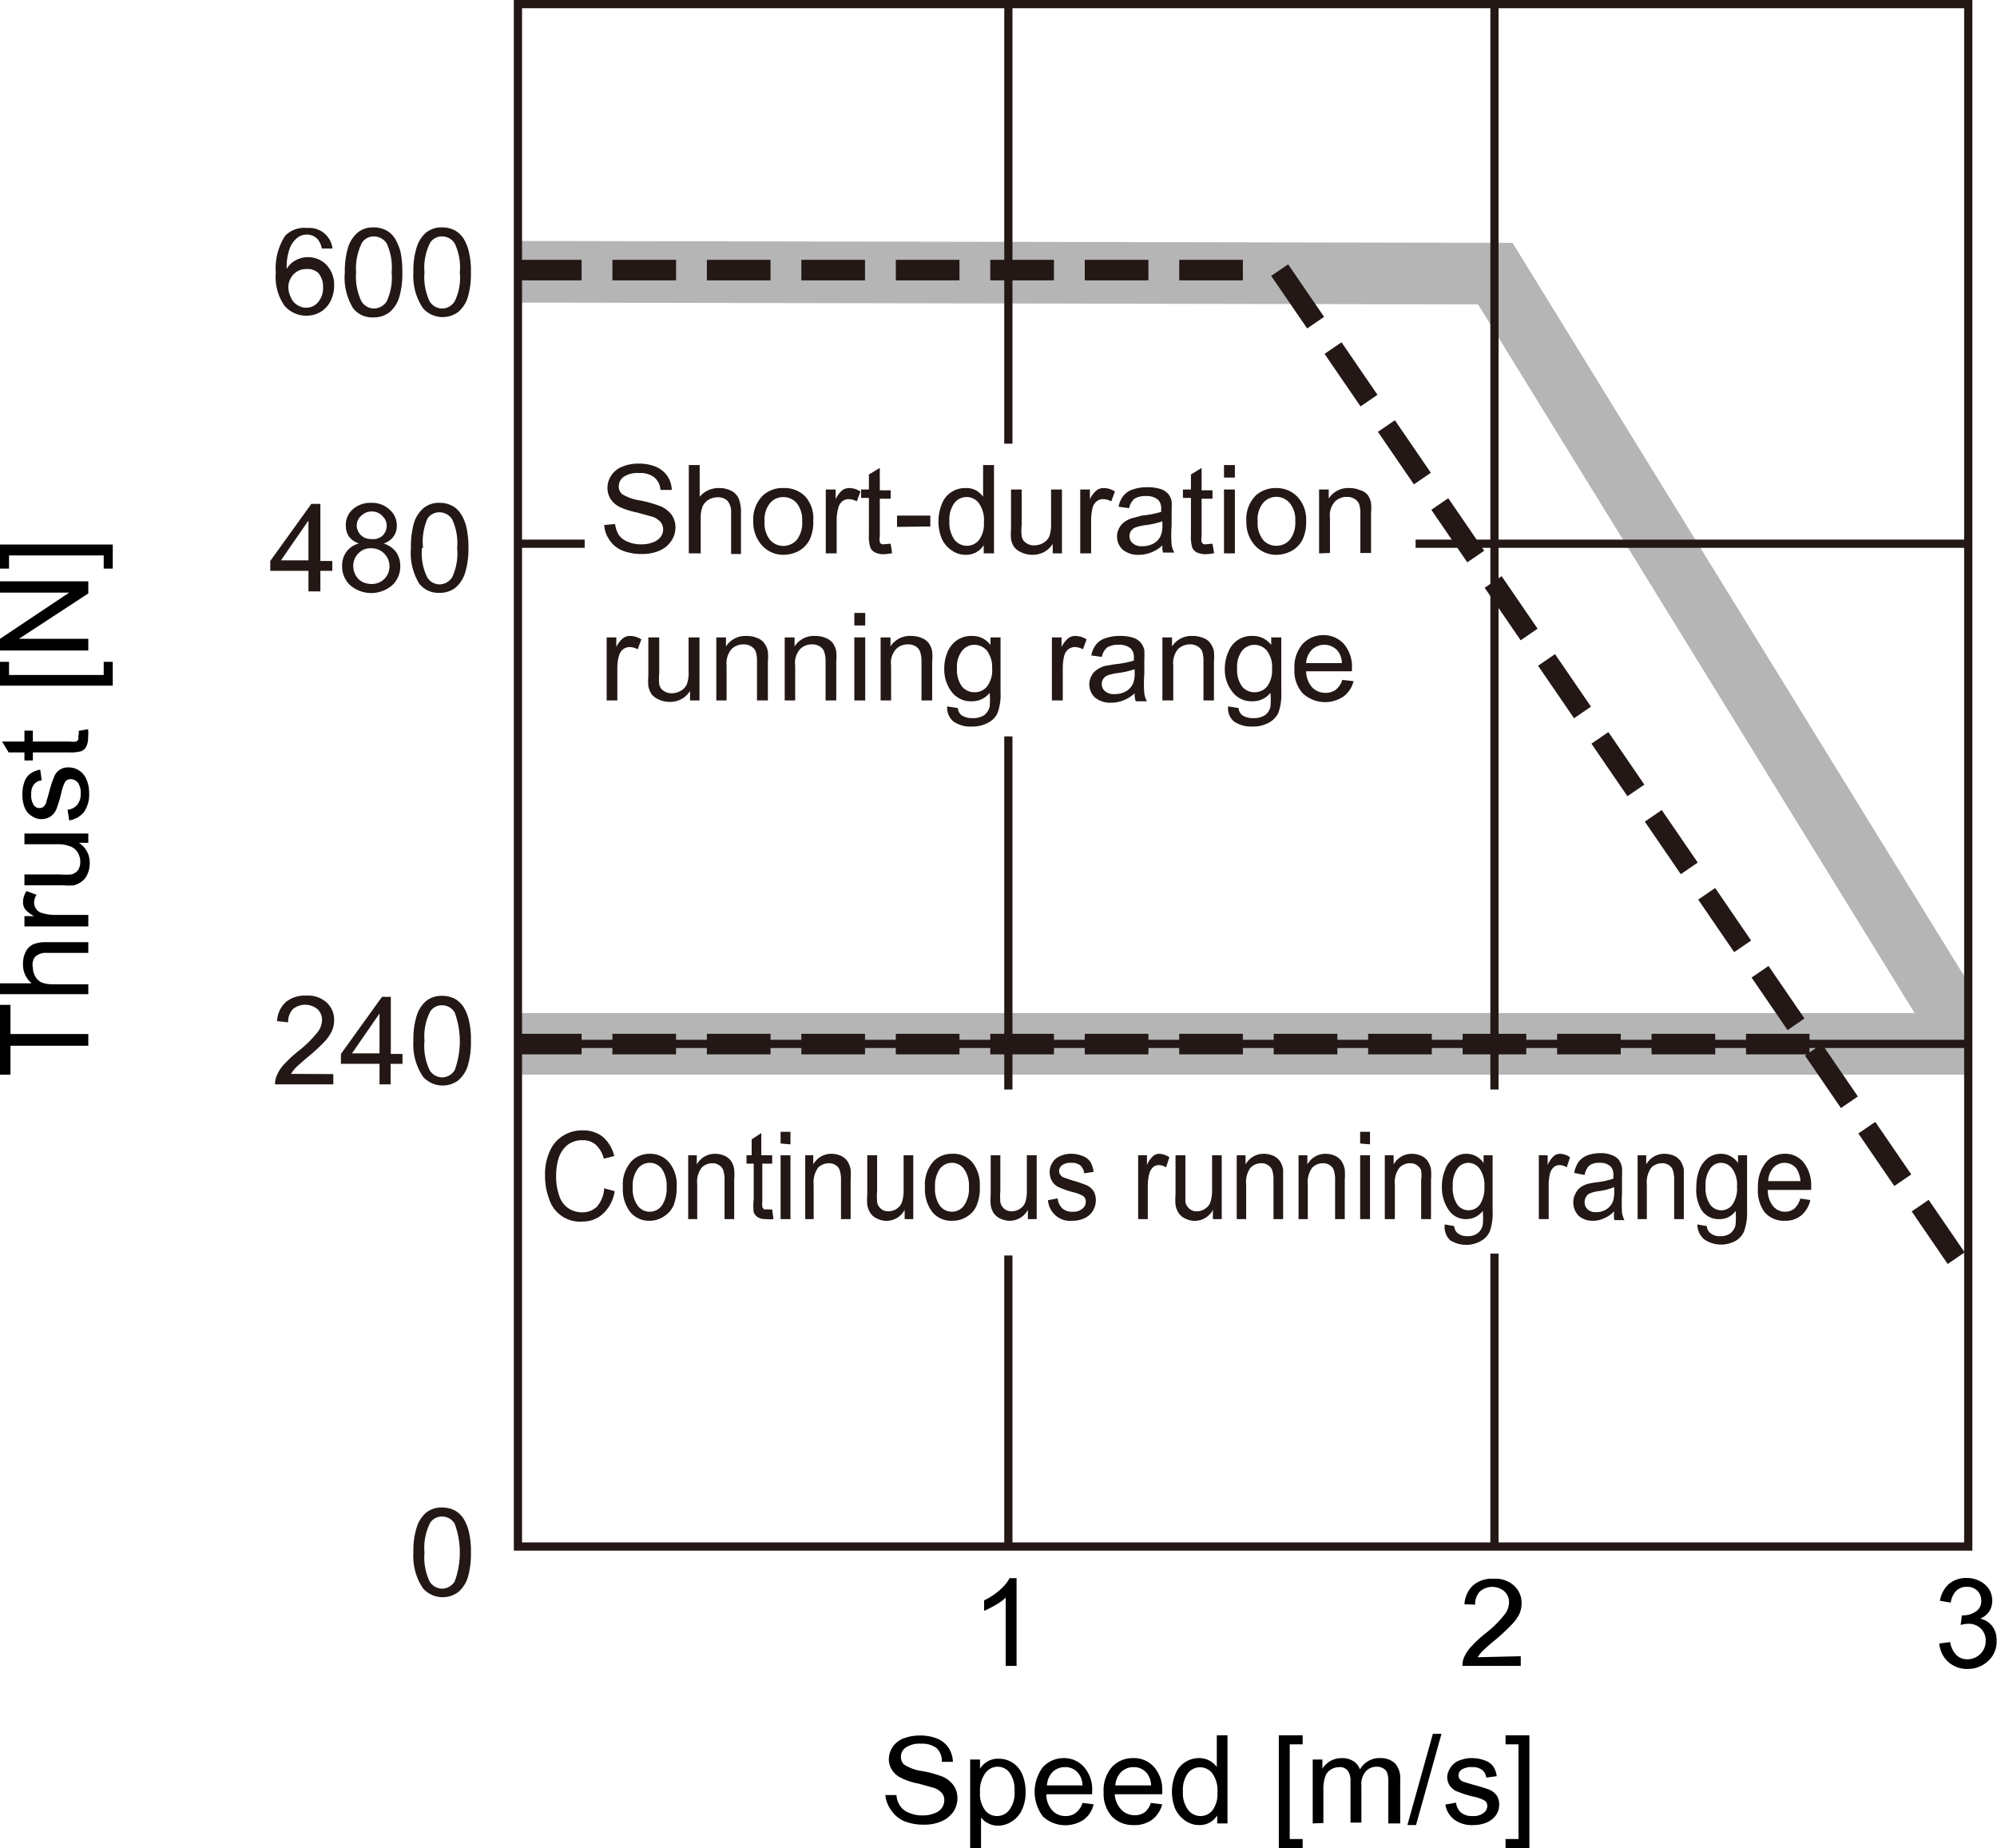 <svg xmlns="http://www.w3.org/2000/svg" xmlns:xlink="http://www.w3.org/1999/xlink" viewBox="0 0 97.24 89.97"><defs><style>.cls-1,.cls-2,.cls-3{fill:none;}.cls-1,.cls-3{stroke:#231815;}.cls-1{stroke-width:0.4px;}.cls-2{stroke:#b5b5b6;stroke-width:3px;}.cls-3{stroke-linejoin:round;stroke-dasharray:3.1 1.5;}.cls-4{clip-path:url(#clip-path);}.cls-5{fill:#231815;}</style><clipPath id="clip-path" transform="translate(-2.4 -4.9)"><rect class="cls-1" x="27.62" y="5.1" width="70.62" height="75.09"/></clipPath></defs><g id="illust"><line class="cls-2" x1="25.22" y1="50.82" x2="95.84" y2="50.82"/><line class="cls-3" x1="25.22" y1="50.83" x2="88.11" y2="50.83"/><line class="cls-1" x1="49.1" y1="61.12" x2="49.1" y2="75.38"/><line class="cls-1" x1="49.1" y1="35.85" x2="49.1" y2="53.04"/><g class="cls-4"><polyline class="cls-2" points="25.22 13.23 72.81 13.32 95.92 50.83"/></g><rect class="cls-1" x="25.22" y="0.2" width="70.62" height="75.09"/><line class="cls-1" x1="68.93" y1="26.47" x2="95.96" y2="26.47"/><line class="cls-1" x1="25.22" y1="26.47" x2="28.47" y2="26.47"/><line class="cls-1" x1="49.1" y1="0.2" x2="49.1" y2="21.6"/><line class="cls-3" x1="25.22" y1="13.15" x2="61.98" y2="13.15"/><line class="cls-3" x1="62.31" y1="13.15" x2="95.51" y2="61.63"/><line class="cls-1" x1="25.22" y1="50.82" x2="95.84" y2="50.82"/><line class="cls-1" x1="72.77" y1="61.03" x2="72.77" y2="75.29"/><path class="cls-1" d="M75.17,5.1V57.94" transform="translate(-2.4 -4.9)"/></g><g id="japanese"><path class="cls-5" d="M17.42,33.69v-1H15.56v-.48l2-2.78H18v2.78h.58v.48H18v1Zm0-1.51V30.24l-1.34,1.94Z" transform="translate(-2.4 -4.9)"/><path class="cls-5" d="M19.88,31.36a1,1,0,0,1-.49-.34.94.94,0,0,1-.15-.53,1,1,0,0,1,.33-.79,1.29,1.29,0,0,1,.9-.32,1.23,1.23,0,0,1,.9.33,1,1,0,0,1,.35.79.83.83,0,0,1-.16.52.93.93,0,0,1-.48.34,1.2,1.2,0,0,1,.61.42,1.19,1.19,0,0,1,.2.68,1.24,1.24,0,0,1-.39.93,1.57,1.57,0,0,1-2.05,0,1.24,1.24,0,0,1-.39-.94,1.09,1.09,0,0,1,.22-.7A1.06,1.06,0,0,1,19.88,31.36Zm-.28,1.09a1,1,0,0,0,.11.44.78.78,0,0,0,.32.33,1,1,0,0,0,.45.11.87.87,0,0,0,.63-.24.88.88,0,0,0-.64-1.5.81.81,0,0,0-.62.25A.85.85,0,0,0,19.6,32.45Zm.17-2a.67.67,0,0,0,.71.69A.68.68,0,0,0,21,31a.66.66,0,0,0,0-1,.68.68,0,0,0-.49-.2A.71.71,0,0,0,20,30,.63.63,0,0,0,19.77,30.47Z" transform="translate(-2.4 -4.9)"/><path class="cls-5" d="M22.41,31.57a4.09,4.09,0,0,1,.15-1.22,1.56,1.56,0,0,1,.47-.72,1.16,1.16,0,0,1,.78-.25,1.27,1.27,0,0,1,.6.14,1.1,1.1,0,0,1,.43.4,2,2,0,0,1,.27.64,4.44,4.44,0,0,1,.1,1,4,4,0,0,1-.16,1.22,1.55,1.55,0,0,1-.46.72,1.2,1.2,0,0,1-.78.26,1.18,1.18,0,0,1-1-.45A2.87,2.87,0,0,1,22.41,31.57Zm.54,0A2.63,2.63,0,0,0,23.2,33a.7.7,0,0,0,.61.35.75.75,0,0,0,.61-.35,2.75,2.75,0,0,0,.24-1.41,2.74,2.74,0,0,0-.24-1.4.73.73,0,0,0-.62-.35.68.68,0,0,0-.58.3A2.78,2.78,0,0,0,23,31.57Z" transform="translate(-2.4 -4.9)"/><path class="cls-5" d="M18.59,17l-.52,0a1,1,0,0,0-.2-.45.7.7,0,0,0-.53-.23.74.74,0,0,0-.44.14,1.19,1.19,0,0,0-.39.53,2.66,2.66,0,0,0-.15,1,1.11,1.11,0,0,1,.46-.43,1.21,1.21,0,0,1,.58-.14,1.23,1.23,0,0,1,.9.38,1.4,1.4,0,0,1,.37,1,1.72,1.72,0,0,1-.17.75,1.3,1.3,0,0,1-.48.53,1.4,1.4,0,0,1-1.77-.3,2.43,2.43,0,0,1-.42-1.6,2.91,2.91,0,0,1,.46-1.81A1.32,1.32,0,0,1,17.37,16,1.13,1.13,0,0,1,18.59,17Zm-2.15,1.85a1.17,1.17,0,0,0,.12.52.76.76,0,0,0,.32.38.78.78,0,0,0,.44.13.74.74,0,0,0,.57-.27,1.05,1.05,0,0,0,.24-.73,1,1,0,0,0-.24-.7A.77.77,0,0,0,17.3,18a.82.82,0,0,0-.61.26A.9.9,0,0,0,16.44,18.89Z" transform="translate(-2.4 -4.9)"/><path class="cls-5" d="M19.19,18.16a4.05,4.05,0,0,1,.16-1.22,1.56,1.56,0,0,1,.47-.72,1.15,1.15,0,0,1,.77-.25,1.31,1.31,0,0,1,.61.14,1.17,1.17,0,0,1,.43.4,2.52,2.52,0,0,1,.27.64,4.53,4.53,0,0,1,.09,1,4,4,0,0,1-.15,1.22,1.55,1.55,0,0,1-.46.72,1.21,1.21,0,0,1-.79.26,1.16,1.16,0,0,1-1-.45A2.86,2.86,0,0,1,19.19,18.16Zm.55,0A2.75,2.75,0,0,0,20,19.57a.72.72,0,0,0,.61.35.75.75,0,0,0,.62-.35,2.75,2.75,0,0,0,.24-1.41,2.81,2.81,0,0,0-.24-1.41.75.75,0,0,0-.62-.34.68.68,0,0,0-.58.3A2.78,2.78,0,0,0,19.74,18.16Z" transform="translate(-2.4 -4.9)"/><path class="cls-5" d="M22.53,18.16a3.76,3.76,0,0,1,.16-1.22,1.55,1.55,0,0,1,.46-.72,1.2,1.2,0,0,1,.78-.25,1.34,1.34,0,0,1,.61.14,1.26,1.26,0,0,1,.43.4,2.2,2.2,0,0,1,.26.64,3.93,3.93,0,0,1,.1,1,4,4,0,0,1-.15,1.22,1.56,1.56,0,0,1-.47.72A1.28,1.28,0,0,1,23,19.91,2.79,2.79,0,0,1,22.53,18.16Zm.54,0a2.73,2.73,0,0,0,.25,1.41.72.72,0,0,0,.61.35.73.73,0,0,0,.61-.35,2.63,2.63,0,0,0,.25-1.41,2.68,2.68,0,0,0-.25-1.41.72.72,0,0,0-.61-.34.67.67,0,0,0-.58.3A2.66,2.66,0,0,0,23.07,18.16Z" transform="translate(-2.4 -4.9)"/><path class="cls-5" d="M18.63,57.19v.5H15.79a1.09,1.09,0,0,1,.06-.36,1.87,1.87,0,0,1,.35-.58,6.56,6.56,0,0,1,.69-.65,5.49,5.49,0,0,0,.94-.91,1,1,0,0,0,.25-.63.69.69,0,0,0-.22-.53.94.94,0,0,0-1.2,0,.9.9,0,0,0-.23.64l-.54-.06a1.35,1.35,0,0,1,.42-.92,1.44,1.44,0,0,1,1-.32,1.34,1.34,0,0,1,1,.34,1.13,1.13,0,0,1,.36.85,1.32,1.32,0,0,1-.1.51,1.9,1.9,0,0,1-.35.52,8.57,8.57,0,0,1-.82.76c-.31.26-.52.45-.61.54a1.85,1.85,0,0,0-.22.29Z" transform="translate(-2.4 -4.9)"/><path class="cls-5" d="M20.88,57.69v-1H19v-.48l2-2.78h.43v2.78H22v.48h-.58v1Zm0-1.51V54.24l-1.34,1.94Z" transform="translate(-2.4 -4.9)"/><path class="cls-5" d="M22.53,55.57a3.76,3.76,0,0,1,.16-1.22,1.55,1.55,0,0,1,.46-.72,1.2,1.2,0,0,1,.78-.25,1.34,1.34,0,0,1,.61.14,1.26,1.26,0,0,1,.43.4,2.2,2.2,0,0,1,.26.64,3.93,3.93,0,0,1,.1,1,4,4,0,0,1-.15,1.22,1.56,1.56,0,0,1-.47.72A1.28,1.28,0,0,1,23,57.32,2.79,2.79,0,0,1,22.53,55.57Zm.54,0A2.73,2.73,0,0,0,23.32,57a.72.72,0,0,0,.61.35.73.73,0,0,0,.61-.35,4.07,4.07,0,0,0,0-2.81.71.71,0,0,0-.61-.35.67.67,0,0,0-.58.3A2.66,2.66,0,0,0,23.07,55.57Z" transform="translate(-2.4 -4.9)"/><path class="cls-5" d="M22.53,80.48a3.76,3.76,0,0,1,.16-1.22,1.55,1.55,0,0,1,.46-.72,1.2,1.2,0,0,1,.78-.25,1.34,1.34,0,0,1,.61.14,1.26,1.26,0,0,1,.43.4,2.2,2.2,0,0,1,.26.64,3.93,3.93,0,0,1,.1,1,4,4,0,0,1-.15,1.22,1.56,1.56,0,0,1-.47.72A1.28,1.28,0,0,1,23,82.23,2.79,2.79,0,0,1,22.53,80.48Zm.54,0a2.73,2.73,0,0,0,.25,1.41.72.72,0,0,0,.61.35.73.73,0,0,0,.61-.35,4.07,4.07,0,0,0,0-2.81.71.71,0,0,0-.61-.35.67.67,0,0,0-.58.3A2.66,2.66,0,0,0,23.07,80.48Z" transform="translate(-2.4 -4.9)"/><path d="M51.9,86h-.53V82.68a2.4,2.4,0,0,1-.5.36,4.79,4.79,0,0,1-.55.28v-.51a3.22,3.22,0,0,0,.77-.51,2.07,2.07,0,0,0,.47-.57h.34Z" transform="translate(-2.4 -4.9)"/><path d="M96.83,84.91l.53-.07a1.13,1.13,0,0,0,.31.64.76.76,0,0,0,.53.2.89.89,0,0,0,.89-.9.81.81,0,0,0-.24-.6.85.85,0,0,0-.61-.23,1.48,1.48,0,0,0-.37.06l.06-.47H98a1.06,1.06,0,0,0,.6-.18.58.58,0,0,0,.27-.54.65.65,0,0,0-.19-.48.7.7,0,0,0-.51-.19.73.73,0,0,0-.51.19,1,1,0,0,0-.27.58l-.53-.09a1.42,1.42,0,0,1,.44-.82,1.31,1.31,0,0,1,.86-.29,1.37,1.37,0,0,1,.64.15,1.15,1.15,0,0,1,.46.41,1.08,1.08,0,0,1,.15.55,1,1,0,0,1-.14.51,1,1,0,0,1-.45.36,1,1,0,0,1,.59.37,1.09,1.09,0,0,1,.21.69,1.26,1.26,0,0,1-.41,1,1.42,1.42,0,0,1-1,.39,1.37,1.37,0,0,1-.94-.34A1.35,1.35,0,0,1,96.83,84.91Z" transform="translate(-2.4 -4.9)"/><path d="M76.45,85.53V86H73.61a1.15,1.15,0,0,1,.06-.37A2,2,0,0,1,74,85.1a6.56,6.56,0,0,1,.69-.65,5.13,5.13,0,0,0,.94-.91,1,1,0,0,0,.25-.63.69.69,0,0,0-.22-.53.91.91,0,0,0-1.2,0,.88.88,0,0,0-.23.64L73.71,83a1.35,1.35,0,0,1,.42-.92,1.39,1.39,0,0,1,1-.32,1.34,1.34,0,0,1,1,.34,1.13,1.13,0,0,1,.36.85,1.32,1.32,0,0,1-.1.51A2.06,2.06,0,0,1,76,84a10.12,10.12,0,0,1-.82.76,8,8,0,0,0-.61.54,1.79,1.79,0,0,0-.22.28Z" transform="translate(-2.4 -4.9)"/><path d="M45.51,92.29l.54,0a1.08,1.08,0,0,0,.18.53.87.87,0,0,0,.43.33,1.53,1.53,0,0,0,.66.13,1.45,1.45,0,0,0,.57-.1.75.75,0,0,0,.37-.26.65.65,0,0,0,.12-.37.52.52,0,0,0-.11-.35.92.92,0,0,0-.39-.26l-.76-.21a3.16,3.16,0,0,1-.83-.27,1.07,1.07,0,0,1-.46-.4.94.94,0,0,1-.15-.53,1.1,1.1,0,0,1,.72-1,2.22,2.22,0,0,1,.79-.14,2.17,2.17,0,0,1,.84.15,1.2,1.2,0,0,1,.56.45,1.33,1.33,0,0,1,.21.68l-.54,0A.85.85,0,0,0,48,90a1.16,1.16,0,0,0-.75-.21,1.18,1.18,0,0,0-.75.19.53.53,0,0,0-.23.45.48.48,0,0,0,.16.38,2.2,2.2,0,0,0,.86.31,5.17,5.17,0,0,1,1,.27,1.31,1.31,0,0,1,.55.44,1.07,1.07,0,0,1,.18.61,1.17,1.17,0,0,1-.19.65,1.33,1.33,0,0,1-.57.47,2,2,0,0,1-.83.17,2.51,2.51,0,0,1-1-.17,1.43,1.43,0,0,1-.62-.51A1.49,1.49,0,0,1,45.51,92.29Z" transform="translate(-2.4 -4.9)"/><path d="M49.64,94.87V90.56h.48V91a1.11,1.11,0,0,1,.39-.36,1,1,0,0,1,.51-.12,1.24,1.24,0,0,1,.71.21,1.28,1.28,0,0,1,.46.58,2.18,2.18,0,0,1,.15.82,2,2,0,0,1-.17.86,1.24,1.24,0,0,1-.5.58,1.21,1.21,0,0,1-.68.21,1,1,0,0,1-.48-.12.93.93,0,0,1-.34-.28v1.52Zm.48-2.73a1.34,1.34,0,0,0,.24.88.72.72,0,0,0,.59.29.74.74,0,0,0,.6-.3,1.37,1.37,0,0,0,.25-.92,1.41,1.41,0,0,0-.24-.89.72.72,0,0,0-.59-.29.74.74,0,0,0-.59.31A1.44,1.44,0,0,0,50.12,92.14Z" transform="translate(-2.4 -4.9)"/><path d="M55.11,92.67l.54.07a1.27,1.27,0,0,1-.47.74,1.61,1.61,0,0,1-2-.15,2,2,0,0,1,0-2.4,1.37,1.37,0,0,1,1-.44,1.29,1.29,0,0,1,1,.43,1.65,1.65,0,0,1,.4,1.19v.14H53.35a1.16,1.16,0,0,0,.29.79.86.86,0,0,0,.65.27.79.79,0,0,0,.49-.15A1,1,0,0,0,55.11,92.67Zm-1.73-.85h1.73a1,1,0,0,0-.2-.59.79.79,0,0,0-.65-.3.85.85,0,0,0-.61.24A1,1,0,0,0,53.38,91.82Z" transform="translate(-2.4 -4.9)"/><path d="M58.44,92.67l.55.07a1.34,1.34,0,0,1-.48.74,1.41,1.41,0,0,1-.89.27,1.43,1.43,0,0,1-1.08-.42,1.66,1.66,0,0,1-.4-1.18,1.71,1.71,0,0,1,.4-1.22,1.37,1.37,0,0,1,1.05-.44,1.3,1.3,0,0,1,1,.43,1.65,1.65,0,0,1,.4,1.19.82.82,0,0,1,0,.14H56.68A1.21,1.21,0,0,0,57,93a.88.88,0,0,0,.65.27.82.82,0,0,0,.5-.15A1,1,0,0,0,58.44,92.67Zm-1.73-.85h1.74a1,1,0,0,0-.2-.59.81.81,0,0,0-.65-.3.84.84,0,0,0-.61.24A1,1,0,0,0,56.71,91.82Z" transform="translate(-2.4 -4.9)"/><path d="M61.67,93.67v-.39a1,1,0,0,1-.87.47,1.16,1.16,0,0,1-.68-.21,1.44,1.44,0,0,1-.49-.57,2.25,2.25,0,0,1,0-1.69,1.18,1.18,0,0,1,.46-.58,1.23,1.23,0,0,1,.7-.21,1.06,1.06,0,0,1,.5.12,1.19,1.19,0,0,1,.36.31V89.38h.52v4.29ZM60,92.12a1.36,1.36,0,0,0,.26.9.75.75,0,0,0,.59.29.74.74,0,0,0,.59-.28,1.32,1.32,0,0,0,.24-.86,1.43,1.43,0,0,0-.25-.94.75.75,0,0,0-1.19,0A1.38,1.38,0,0,0,60,92.12Z" transform="translate(-2.4 -4.9)"/><path d="M64.67,94.87V89.38h1.16v.44H65.2v4.61h.63v.44Z" transform="translate(-2.4 -4.9)"/><path d="M66.32,93.67V90.56h.47V91a1.26,1.26,0,0,1,.39-.37,1.16,1.16,0,0,1,.56-.14,1,1,0,0,1,.56.15.75.75,0,0,1,.32.4,1.09,1.09,0,0,1,1-.55,1,1,0,0,1,.71.26,1.07,1.07,0,0,1,.25.79v2.13H70v-2a1.25,1.25,0,0,0-.05-.45.39.39,0,0,0-.18-.22.57.57,0,0,0-.32-.09.7.7,0,0,0-.54.22.93.93,0,0,0-.22.7v1.8h-.53v-2a.83.83,0,0,0-.13-.52.47.47,0,0,0-.42-.18.75.75,0,0,0-.41.12.61.61,0,0,0-.27.34,1.84,1.84,0,0,0-.09.65v1.61Z" transform="translate(-2.4 -4.9)"/><path d="M70.93,93.75l1.24-4.44h.42l-1.24,4.44Z" transform="translate(-2.4 -4.9)"/><path d="M72.78,92.75l.52-.09a.74.74,0,0,0,.24.48.82.82,0,0,0,.56.17.79.79,0,0,0,.54-.15.42.42,0,0,0,.18-.34.3.3,0,0,0-.16-.28,2,2,0,0,0-.54-.18,5.32,5.32,0,0,1-.8-.26.81.81,0,0,1-.34-.29.78.78,0,0,1-.11-.42A.86.86,0,0,1,73,91a.89.89,0,0,1,.26-.29,1,1,0,0,1,.34-.15,1.33,1.33,0,0,1,.45-.07,1.79,1.79,0,0,1,.64.11.85.85,0,0,1,.41.28,1.09,1.09,0,0,1,.18.49l-.51.07a.54.54,0,0,0-.21-.38.73.73,0,0,0-.47-.13.87.87,0,0,0-.52.12.35.35,0,0,0-.15.28.28.28,0,0,0,.06.18.38.38,0,0,0,.2.14l.47.14a8,8,0,0,1,.78.24.89.89,0,0,1,.35.28.79.79,0,0,1,.12.45.91.91,0,0,1-.15.5,1.09,1.09,0,0,1-.45.36,1.67,1.67,0,0,1-.65.13,1.45,1.45,0,0,1-.93-.26A1.14,1.14,0,0,1,72.78,92.75Z" transform="translate(-2.4 -4.9)"/><path d="M76.87,94.87H75.71v-.44h.63V89.82h-.63v-.44h1.16Z" transform="translate(-2.4 -4.9)"/><path d="M6.7,55.81H2.91v1.41H2.4v-3.4h.51v1.42H6.7Z" transform="translate(-2.4 -4.9)"/><path d="M6.7,53.3H2.4v-.53H3.94a1.17,1.17,0,0,1-.42-.93,1.26,1.26,0,0,1,.13-.6A.78.78,0,0,1,4,50.88a1.62,1.62,0,0,1,.7-.11h2v.52h-2a.79.79,0,0,0-.58.18A.62.62,0,0,0,4,52a.86.86,0,0,0,.12.44.68.68,0,0,0,.33.3,1.75,1.75,0,0,0,.58.08H6.7Z" transform="translate(-2.4 -4.9)"/><path d="M6.7,50H3.59V49.5h.47a1.48,1.48,0,0,1-.44-.34.59.59,0,0,1-.1-.34,1,1,0,0,1,.17-.54l.49.18a.74.74,0,0,0-.12.39.51.51,0,0,0,.11.31.47.47,0,0,0,.28.19,2.06,2.06,0,0,0,.62.09H6.7Z" transform="translate(-2.4 -4.9)"/><path d="M6.7,45.93H6.24a1.14,1.14,0,0,1,.53,1,1.27,1.27,0,0,1-.11.52.82.82,0,0,1-.26.35A1.15,1.15,0,0,1,6,48a3,3,0,0,1-.5,0H3.59v-.53H5.31a3.35,3.35,0,0,0,.56,0,.58.58,0,0,0,.33-.21.72.72,0,0,0,.11-.4.89.89,0,0,0-.12-.45.72.72,0,0,0-.33-.29A1.6,1.6,0,0,0,5.25,46H3.59v-.52H6.7Z" transform="translate(-2.4 -4.9)"/><path d="M5.77,44.84l-.08-.52a.7.7,0,0,0,.48-.25.85.85,0,0,0,.16-.56A.83.83,0,0,0,6.19,43a.47.47,0,0,0-.35-.17.32.32,0,0,0-.28.15,2.29,2.29,0,0,0-.18.54,5.44,5.44,0,0,1-.25.81.83.83,0,0,1-.3.34.88.88,0,0,1-.42.11A.82.82,0,0,1,4,44.66a.94.94,0,0,1-.3-.26,1.08,1.08,0,0,1-.15-.34,1.63,1.63,0,0,1-.06-.45,1.85,1.85,0,0,1,.1-.65.83.83,0,0,1,.29-.4,1.18,1.18,0,0,1,.48-.19l.07.52a.57.57,0,0,0-.38.2.76.76,0,0,0-.13.48.89.89,0,0,0,.12.52.35.35,0,0,0,.28.15.33.33,0,0,0,.19-.06.54.54,0,0,0,.14-.2c0-.06.06-.21.13-.47a5.57,5.57,0,0,1,.25-.78.71.71,0,0,1,.72-.47.91.91,0,0,1,.5.15.93.93,0,0,1,.36.44,1.59,1.59,0,0,1,.13.66,1.5,1.5,0,0,1-.25.92A1.16,1.16,0,0,1,5.77,44.84Z" transform="translate(-2.4 -4.9)"/><path d="M6.23,40.48l.46-.08a2.08,2.08,0,0,1,0,.4,1,1,0,0,1-.09.45.51.51,0,0,1-.24.22,2,2,0,0,1-.62.06H4v.39H3.59v-.39H2.82L2.5,41H3.59v-.53H4V41H5.82a.89.89,0,0,0,.29,0,.28.28,0,0,0,.1-.09.4.4,0,0,0,0-.18C6.25,40.65,6.24,40.57,6.23,40.48Z" transform="translate(-2.4 -4.9)"/><path d="M7.89,38.28H2.4V37.12h.44v.64H7.45v-.64h.44Z" transform="translate(-2.4 -4.9)"/><path d="M6.7,36.57H2.4V36l3.37-2.25H2.4v-.55H6.7v.59L3.32,36H6.7Z" transform="translate(-2.4 -4.9)"/><path d="M7.89,31.41v1.17H7.45v-.64H2.84v.64H2.4V31.41Z" transform="translate(-2.4 -4.9)"/><path class="cls-5" d="M31.82,62.75l.51.14A1.88,1.88,0,0,1,31.75,64a1.46,1.46,0,0,1-1,.37,1.57,1.57,0,0,1-1.61-1.1,3.13,3.13,0,0,1-.2-1.15,2.66,2.66,0,0,1,.23-1.17,1.63,1.63,0,0,1,.65-.76,1.73,1.73,0,0,1,.94-.26,1.54,1.54,0,0,1,1,.32,1.8,1.8,0,0,1,.55.93l-.51.13a1.35,1.35,0,0,0-.39-.68.92.92,0,0,0-.64-.22,1.16,1.16,0,0,0-.75.24,1.38,1.38,0,0,0-.42.64,2.81,2.81,0,0,0-.12.82,2.76,2.76,0,0,0,.15,1,1.17,1.17,0,0,0,.44.61,1.22,1.22,0,0,0,.66.2,1,1,0,0,0,.73-.27A1.48,1.48,0,0,0,31.82,62.75Z" transform="translate(-2.4 -4.9)"/><path class="cls-5" d="M32.73,62.7a1.69,1.69,0,0,1,.43-1.28,1.22,1.22,0,0,1,.88-.35,1.19,1.19,0,0,1,.94.42,1.69,1.69,0,0,1,.37,1.17,2.38,2.38,0,0,1-.16.94,1.18,1.18,0,0,1-.48.53,1.22,1.22,0,0,1-.67.2,1.19,1.19,0,0,1-.95-.42A1.82,1.82,0,0,1,32.73,62.7Zm.48,0a1.37,1.37,0,0,0,.24.89.71.71,0,0,0,.59.3.73.73,0,0,0,.59-.3,1.5,1.5,0,0,0,.23-.91,1.43,1.43,0,0,0-.23-.87.73.73,0,0,0-.59-.3.71.71,0,0,0-.59.3A1.37,1.37,0,0,0,33.21,62.7Z" transform="translate(-2.4 -4.9)"/><path class="cls-5" d="M35.91,64.25V61.14h.42v.45a1,1,0,0,1,.89-.52,1.2,1.2,0,0,1,.47.1.78.78,0,0,1,.32.27,1,1,0,0,1,.14.39,3,3,0,0,1,0,.51v1.91h-.47V62.36a1.48,1.48,0,0,0-.06-.48.45.45,0,0,0-.2-.25.52.52,0,0,0-.33-.1.73.73,0,0,0-.52.21,1.15,1.15,0,0,0-.22.82v1.69Z" transform="translate(-2.4 -4.9)"/><path class="cls-5" d="M40,63.78l.06.47a1.63,1.63,0,0,1-.35,0,.78.78,0,0,1-.41-.09.58.58,0,0,1-.2-.24,2.64,2.64,0,0,1,0-.63V61.55h-.35v-.41H39v-.77l.47-.31v1.08H40v.41h-.48v1.82a1.48,1.48,0,0,0,0,.29.31.31,0,0,0,.08.11.4.4,0,0,0,.17,0A.9.9,0,0,0,40,63.78Z" transform="translate(-2.4 -4.9)"/><path class="cls-5" d="M40.41,60.57V60h.48v.61Zm0,3.68V61.14h.48v3.11Z" transform="translate(-2.4 -4.9)"/><path class="cls-5" d="M41.61,64.25V61.14H42v.45a1,1,0,0,1,.89-.52,1.15,1.15,0,0,1,.46.1.78.78,0,0,1,.32.27,1.13,1.13,0,0,1,.15.39,3.27,3.27,0,0,1,0,.51v1.91h-.47V62.36a1.48,1.48,0,0,0-.06-.48.44.44,0,0,0-.19-.25.56.56,0,0,0-.33-.1.76.76,0,0,0-.53.21,1.2,1.2,0,0,0-.22.82v1.69Z" transform="translate(-2.4 -4.9)"/><path class="cls-5" d="M46.45,64.25V63.8a1,1,0,0,1-1.35.42.72.72,0,0,1-.32-.27,1,1,0,0,1-.15-.39,2.77,2.77,0,0,1,0-.49V61.14h.48v1.73a3.43,3.43,0,0,0,0,.56.55.55,0,0,0,.19.32.51.51,0,0,0,.35.12.75.75,0,0,0,.41-.12.66.66,0,0,0,.26-.33,1.87,1.87,0,0,0,.08-.61V61.14h.47v3.11Z" transform="translate(-2.4 -4.9)"/><path class="cls-5" d="M47.44,62.7a1.69,1.69,0,0,1,.43-1.28,1.24,1.24,0,0,1,.88-.35,1.21,1.21,0,0,1,1,.42,1.74,1.74,0,0,1,.36,1.17,2.21,2.21,0,0,1-.16.94,1.16,1.16,0,0,1-.47.53,1.26,1.26,0,0,1-.68.2,1.19,1.19,0,0,1-1-.42A1.82,1.82,0,0,1,47.44,62.7Zm.49,0a1.44,1.44,0,0,0,.23.89.73.73,0,0,0,.59.3.72.72,0,0,0,.59-.3,1.43,1.43,0,0,0,.24-.91,1.37,1.37,0,0,0-.24-.87.72.72,0,0,0-.59-.3.73.73,0,0,0-.59.3A1.44,1.44,0,0,0,47.93,62.7Z" transform="translate(-2.4 -4.9)"/><path class="cls-5" d="M52.45,64.25V63.8a1,1,0,0,1-.88.53,1.08,1.08,0,0,1-.47-.11.78.78,0,0,1-.32-.27,1,1,0,0,1-.14-.39,2.77,2.77,0,0,1,0-.49V61.14h.47v1.73a3.43,3.43,0,0,0,0,.56.61.61,0,0,0,.19.32.56.56,0,0,0,.36.12.72.72,0,0,0,.4-.12.67.67,0,0,0,.27-.33,1.92,1.92,0,0,0,.07-.61V61.14h.48v3.11Z" transform="translate(-2.4 -4.9)"/><path class="cls-5" d="M53.43,63.33l.47-.09a.77.77,0,0,0,.22.48.69.69,0,0,0,.51.17.66.66,0,0,0,.48-.15.43.43,0,0,0,.16-.34.32.32,0,0,0-.14-.28,1.7,1.7,0,0,0-.48-.18,4.56,4.56,0,0,1-.73-.26.76.76,0,0,1-.3-.29.88.88,0,0,1-.11-.42.86.86,0,0,1,.09-.39.92.92,0,0,1,.23-.29,1.05,1.05,0,0,1,.3-.15,1.14,1.14,0,0,1,.41-.07,1.46,1.46,0,0,1,.58.11.78.78,0,0,1,.37.28,1.23,1.23,0,0,1,.16.49l-.46.07a.59.59,0,0,0-.18-.38.65.65,0,0,0-.43-.13.72.72,0,0,0-.47.12.37.37,0,0,0-.14.28.28.28,0,0,0,.06.18.37.37,0,0,0,.18.14l.42.14a5.76,5.76,0,0,1,.7.24.8.8,0,0,1,.32.28.88.88,0,0,1,.11.45,1,1,0,0,1-.14.5.94.94,0,0,1-.4.36,1.38,1.38,0,0,1-.59.13,1.08,1.08,0,0,1-1.2-1Z" transform="translate(-2.4 -4.9)"/><path class="cls-5" d="M57.82,64.25V61.14h.43v.48a1.13,1.13,0,0,1,.3-.44.48.48,0,0,1,.3-.11.91.91,0,0,1,.49.17l-.16.49a.71.71,0,0,0-.35-.11.42.42,0,0,0-.28.1.65.65,0,0,0-.18.29,2.39,2.39,0,0,0-.08.62v1.62Z" transform="translate(-2.4 -4.9)"/><path class="cls-5" d="M61.46,64.25V63.8a1,1,0,0,1-1.35.42.72.72,0,0,1-.32-.27,1,1,0,0,1-.15-.39,2.77,2.77,0,0,1,0-.49V61.14h.48v1.73c0,.27,0,.46,0,.56a.63.63,0,0,0,.2.32.51.51,0,0,0,.35.12.7.7,0,0,0,.4-.12.63.63,0,0,0,.27-.33,1.87,1.87,0,0,0,.08-.61V61.14h.47v3.11Z" transform="translate(-2.4 -4.9)"/><path class="cls-5" d="M62.62,64.25V61.14h.43v.45a1,1,0,0,1,.89-.52,1.2,1.2,0,0,1,.47.1.78.78,0,0,1,.32.27,1.13,1.13,0,0,1,.15.39c0,.1,0,.27,0,.51v1.91h-.47V62.36a1.48,1.48,0,0,0-.06-.48.45.45,0,0,0-.2-.25.52.52,0,0,0-.33-.1.73.73,0,0,0-.52.21,1.15,1.15,0,0,0-.22.82v1.69Z" transform="translate(-2.4 -4.9)"/><path class="cls-5" d="M65.63,64.25V61.14h.43v.45a1,1,0,0,1,.89-.52,1.15,1.15,0,0,1,.46.1.78.78,0,0,1,.32.27,1.13,1.13,0,0,1,.15.39,3.27,3.27,0,0,1,0,.51v1.91h-.47V62.36a1.48,1.48,0,0,0-.06-.48.44.44,0,0,0-.19-.25.56.56,0,0,0-.33-.1.74.74,0,0,0-.53.21,1.2,1.2,0,0,0-.22.82v1.69Z" transform="translate(-2.4 -4.9)"/><path class="cls-5" d="M68.63,60.57V60h.48v.61Zm0,3.68V61.14h.48v3.11Z" transform="translate(-2.4 -4.9)"/><path class="cls-5" d="M69.83,64.25V61.14h.43v.45a1,1,0,0,1,.89-.52,1.15,1.15,0,0,1,.46.1.72.72,0,0,1,.32.27,1.13,1.13,0,0,1,.15.39,3,3,0,0,1,0,.51v1.91h-.48V62.36a1.9,1.9,0,0,0,0-.48.5.5,0,0,0-.2-.25.54.54,0,0,0-.33-.1.72.72,0,0,0-.52.21,1.15,1.15,0,0,0-.23.82v1.69Z" transform="translate(-2.4 -4.9)"/><path class="cls-5" d="M72.75,64.51l.46.08a.48.48,0,0,0,.16.34.73.73,0,0,0,.48.15.78.78,0,0,0,.51-.15.68.68,0,0,0,.24-.41,3.16,3.16,0,0,0,0-.67,1,1,0,0,1-.78.4,1,1,0,0,1-.89-.46,1.93,1.93,0,0,1-.32-1.11,2.18,2.18,0,0,1,.15-.82,1.2,1.2,0,0,1,.42-.58,1,1,0,0,1,.64-.21,1,1,0,0,1,.82.45v-.38h.44v2.69a2.77,2.77,0,0,1-.13,1,1,1,0,0,1-.43.48A1.46,1.46,0,0,1,73,65.27.9.9,0,0,1,72.75,64.51Zm.39-1.87a1.45,1.45,0,0,0,.22.9.68.68,0,0,0,1.1,0,1.48,1.48,0,0,0,.22-.88,1.38,1.38,0,0,0-.23-.86.69.69,0,0,0-.55-.29.65.65,0,0,0-.54.29A1.34,1.34,0,0,0,73.14,62.64Z" transform="translate(-2.4 -4.9)"/><path class="cls-5" d="M77.33,64.25V61.14h.43v.48a1.25,1.25,0,0,1,.3-.44.48.48,0,0,1,.3-.11.88.88,0,0,1,.49.17l-.16.49a.68.68,0,0,0-.35-.11.42.42,0,0,0-.28.1.65.65,0,0,0-.18.29,2.4,2.4,0,0,0-.07.62v1.62Z" transform="translate(-2.4 -4.9)"/><path class="cls-5" d="M81,63.87a1.56,1.56,0,0,1-.51.35,1.27,1.27,0,0,1-.52.11,1,1,0,0,1-.71-.25.92.92,0,0,1-.25-.65.8.8,0,0,1,.1-.41.83.83,0,0,1,.24-.31,1.35,1.35,0,0,1,.34-.17,3.79,3.79,0,0,1,.43-.08,3.9,3.9,0,0,0,.84-.18v-.14a.62.62,0,0,0-.13-.45.73.73,0,0,0-.54-.18.79.79,0,0,0-.5.13.86.86,0,0,0-.23.46L79.05,62a1.54,1.54,0,0,1,.21-.53,1,1,0,0,1,.42-.32,1.83,1.83,0,0,1,.64-.11,1.37,1.37,0,0,1,.58.1.77.77,0,0,1,.33.23,1,1,0,0,1,.15.36,4.72,4.72,0,0,1,0,.49V63a8.38,8.38,0,0,0,0,.93,1.15,1.15,0,0,0,.12.37h-.49A1.23,1.23,0,0,1,81,63.87Zm0-1.18a2.89,2.89,0,0,1-.77.2,1.52,1.52,0,0,0-.42.11.37.37,0,0,0-.18.17.45.45,0,0,0-.07.25.48.48,0,0,0,.14.35.56.56,0,0,0,.42.14.88.88,0,0,0,.49-.13.83.83,0,0,0,.32-.37,1.41,1.41,0,0,0,.07-.52Z" transform="translate(-2.4 -4.9)"/><path class="cls-5" d="M82.14,64.25V61.14h.42v.45a1,1,0,0,1,.9-.52,1.19,1.19,0,0,1,.46.1.78.78,0,0,1,.32.27,1.13,1.13,0,0,1,.15.39c0,.1,0,.27,0,.51v1.91h-.47V62.36a1.48,1.48,0,0,0-.06-.48.44.44,0,0,0-.19-.25.56.56,0,0,0-.33-.1.74.74,0,0,0-.53.21,1.2,1.2,0,0,0-.22.82v1.69Z" transform="translate(-2.4 -4.9)"/><path class="cls-5" d="M85.05,64.51l.46.08a.48.48,0,0,0,.17.34.69.69,0,0,0,.48.15.78.78,0,0,0,.51-.15.68.68,0,0,0,.24-.41,3.43,3.43,0,0,0,0-.67.92.92,0,0,1-.77.4,1,1,0,0,1-.9-.46A1.93,1.93,0,0,1,85,62.68a2.39,2.39,0,0,1,.14-.82,1.34,1.34,0,0,1,.42-.58,1.05,1.05,0,0,1,.65-.21,1,1,0,0,1,.82.45v-.38h.44v2.69a2.72,2.72,0,0,1-.14,1,1,1,0,0,1-.42.48,1.46,1.46,0,0,1-1.52-.07A.94.94,0,0,1,85.05,64.51Zm.4-1.87a1.45,1.45,0,0,0,.22.9.67.67,0,0,0,1.09,0,1.41,1.41,0,0,0,.22-.88,1.32,1.32,0,0,0-.23-.86.68.68,0,0,0-.54-.29.64.64,0,0,0-.54.29A1.34,1.34,0,0,0,85.45,62.64Z" transform="translate(-2.4 -4.9)"/><path class="cls-5" d="M90.06,63.25l.49.07a1.33,1.33,0,0,1-.43.74,1.19,1.19,0,0,1-.8.27,1.23,1.23,0,0,1-1-.42A1.79,1.79,0,0,1,88,62.73a1.85,1.85,0,0,1,.37-1.22,1.18,1.18,0,0,1,.94-.44,1.13,1.13,0,0,1,.92.43,1.78,1.78,0,0,1,.36,1.19.82.82,0,0,1,0,.14H88.48a1.2,1.2,0,0,0,.26.79.73.73,0,0,0,.58.27.7.7,0,0,0,.45-.15A1,1,0,0,0,90.06,63.25ZM88.5,62.4h1.57a1.33,1.33,0,0,0-.18-.59.74.74,0,0,0-1.14-.06A1,1,0,0,0,88.5,62.4Z" transform="translate(-2.4 -4.9)"/><path class="cls-5" d="M31.82,30.46l.53-.05a1.33,1.33,0,0,0,.18.53.92.92,0,0,0,.43.33,1.59,1.59,0,0,0,.66.13,1.5,1.5,0,0,0,.58-.1.85.85,0,0,0,.37-.26.63.63,0,0,0,.12-.37.55.55,0,0,0-.12-.35.92.92,0,0,0-.39-.26l-.76-.21a3.9,3.9,0,0,1-.83-.26,1.14,1.14,0,0,1-.46-.4,1,1,0,0,1-.15-.54,1.07,1.07,0,0,1,.19-.61,1.12,1.12,0,0,1,.53-.42,2,2,0,0,1,.79-.15,2.17,2.17,0,0,1,.84.15,1.31,1.31,0,0,1,.57.46,1.26,1.26,0,0,1,.21.67l-.55,0a.87.87,0,0,0-.3-.61,1.11,1.11,0,0,0-.74-.21,1.2,1.2,0,0,0-.76.19.57.57,0,0,0-.23.45.48.48,0,0,0,.17.39,2.28,2.28,0,0,0,.85.3,5.87,5.87,0,0,1,1,.28,1.33,1.33,0,0,1,.56.43,1.07,1.07,0,0,1,.18.61,1.18,1.18,0,0,1-.2.65,1.3,1.3,0,0,1-.56.47,2.05,2.05,0,0,1-.83.17,2.53,2.53,0,0,1-1-.17,1.35,1.35,0,0,1-.62-.51A1.39,1.39,0,0,1,31.82,30.46Z" transform="translate(-2.4 -4.9)"/><path class="cls-5" d="M35.94,31.84v-4.3h.53v1.54a1.2,1.2,0,0,1,.93-.42,1.26,1.26,0,0,1,.6.13.8.8,0,0,1,.37.38,1.79,1.79,0,0,1,.11.7v2H38v-2a.84.84,0,0,0-.17-.58.64.64,0,0,0-.49-.18.88.88,0,0,0-.44.12.72.72,0,0,0-.29.33,1.48,1.48,0,0,0-.09.57v1.71Z" transform="translate(-2.4 -4.9)"/><path class="cls-5" d="M39.08,30.28A1.62,1.62,0,0,1,39.57,29a1.42,1.42,0,0,1,1-.34,1.39,1.39,0,0,1,1.05.42A1.59,1.59,0,0,1,42,30.24a2,2,0,0,1-.18.94,1.35,1.35,0,0,1-.52.54,1.61,1.61,0,0,1-.76.19,1.39,1.39,0,0,1-1-.42A1.67,1.67,0,0,1,39.08,30.28Zm.55,0a1.31,1.31,0,0,0,.26.9.87.87,0,0,0,1.31,0,1.35,1.35,0,0,0,.26-.91,1.31,1.31,0,0,0-.26-.87.85.85,0,0,0-.66-.3.82.82,0,0,0-.65.3A1.26,1.26,0,0,0,39.63,30.28Z" transform="translate(-2.4 -4.9)"/><path class="cls-5" d="M42.61,31.84V28.73h.48v.47a1.33,1.33,0,0,1,.33-.44.59.59,0,0,1,.34-.1,1,1,0,0,1,.54.17l-.18.48a.82.82,0,0,0-.39-.11.52.52,0,0,0-.31.1.59.59,0,0,0-.19.29,2.06,2.06,0,0,0-.09.62v1.63Z" transform="translate(-2.4 -4.9)"/><path class="cls-5" d="M45.77,31.37l.07.46a2,2,0,0,1-.39.05.92.92,0,0,1-.45-.09.46.46,0,0,1-.22-.24,1.68,1.68,0,0,1-.07-.62V29.14h-.38v-.41h.38V28l.53-.32v1.09h.53v.41h-.53V31a.89.89,0,0,0,0,.29.17.17,0,0,0,.09.1.4.4,0,0,0,.18,0Z" transform="translate(-2.4 -4.9)"/><path class="cls-5" d="M46.08,30.55V30H47.7v.53Z" transform="translate(-2.4 -4.9)"/><path class="cls-5" d="M50.3,31.84v-.4a1,1,0,0,1-.87.47,1.16,1.16,0,0,1-.68-.21,1.37,1.37,0,0,1-.49-.57,2.25,2.25,0,0,1,0-1.69,1.17,1.17,0,0,1,.46-.58,1.22,1.22,0,0,1,.7-.2,1,1,0,0,1,.5.11,1.17,1.17,0,0,1,.35.31V27.54h.53v4.3Zm-1.67-1.56a1.42,1.42,0,0,0,.25.9.76.76,0,0,0,.6.29.74.74,0,0,0,.59-.28,1.32,1.32,0,0,0,.24-.86,1.43,1.43,0,0,0-.25-.94.75.75,0,0,0-1.19,0A1.38,1.38,0,0,0,48.63,30.28Z" transform="translate(-2.4 -4.9)"/><path class="cls-5" d="M53.66,31.84v-.46a1.14,1.14,0,0,1-1,.53,1.23,1.23,0,0,1-.51-.11.93.93,0,0,1-.36-.26,1,1,0,0,1-.16-.39,3,3,0,0,1,0-.5V28.73h.52v1.72a2.33,2.33,0,0,0,0,.56.48.48,0,0,0,.21.32.63.63,0,0,0,.4.12.88.88,0,0,0,.44-.12.68.68,0,0,0,.3-.33,1.87,1.87,0,0,0,.08-.61V28.73h.53v3.11Z" transform="translate(-2.4 -4.9)"/><path class="cls-5" d="M55,31.84V28.73h.47v.47a1.33,1.33,0,0,1,.34-.44.57.57,0,0,1,.34-.1,1,1,0,0,1,.54.17l-.18.48a.82.82,0,0,0-.39-.11.5.5,0,0,0-.31.1.61.61,0,0,0-.2.29,2.45,2.45,0,0,0-.08.62v1.63Z" transform="translate(-2.4 -4.9)"/><path class="cls-5" d="M59,31.45a1.66,1.66,0,0,1-.56.35,1.62,1.62,0,0,1-.58.11,1.17,1.17,0,0,1-.79-.25.87.87,0,0,1-.17-1.06.79.79,0,0,1,.27-.3,1.21,1.21,0,0,1,.38-.18L58,30a4.88,4.88,0,0,0,.94-.18v-.14a.58.58,0,0,0-.15-.45.86.86,0,0,0-.6-.18,1,1,0,0,0-.55.13.81.81,0,0,0-.26.46l-.51-.07a1.13,1.13,0,0,1,.23-.53.92.92,0,0,1,.46-.31,2,2,0,0,1,.71-.11,2,2,0,0,1,.65.09.9.9,0,0,1,.36.23.86.86,0,0,1,.17.36,4.88,4.88,0,0,1,0,.49v.7a5.84,5.84,0,0,0,0,.93,1.07,1.07,0,0,0,.13.38h-.55A1.12,1.12,0,0,1,59,31.45Zm0-1.17a4.18,4.18,0,0,1-.86.19,2.37,2.37,0,0,0-.46.11.51.51,0,0,0-.21.17.45.45,0,0,0-.07.25.43.43,0,0,0,.16.35.63.63,0,0,0,.46.14,1.09,1.09,0,0,0,.55-.13.84.84,0,0,0,.34-.36,1.23,1.23,0,0,0,.09-.53Z" transform="translate(-2.4 -4.9)"/><path class="cls-5" d="M61.44,31.37l.08.46a2.08,2.08,0,0,1-.4.05,1,1,0,0,1-.45-.09.51.51,0,0,1-.22-.24,2,2,0,0,1-.06-.62V29.14H60v-.41h.39V28l.52-.32v1.09h.53v.41h-.53V31a.89.89,0,0,0,0,.29.28.28,0,0,0,.09.1.4.4,0,0,0,.18,0Z" transform="translate(-2.4 -4.9)"/><path class="cls-5" d="M62,28.15v-.61h.53v.61Zm0,3.69V28.73h.53v3.11Z" transform="translate(-2.4 -4.9)"/><path class="cls-5" d="M63.09,30.28A1.62,1.62,0,0,1,63.57,29a1.46,1.46,0,0,1,1-.34,1.39,1.39,0,0,1,1,.42A1.59,1.59,0,0,1,66,30.24a2,2,0,0,1-.18.94,1.31,1.31,0,0,1-.53.54,1.61,1.61,0,0,1-.75.19,1.39,1.39,0,0,1-1-.42A1.67,1.67,0,0,1,63.09,30.28Zm.55,0a1.31,1.31,0,0,0,.26.9.84.84,0,0,0,.65.29.85.85,0,0,0,.66-.3,1.35,1.35,0,0,0,.26-.91,1.26,1.26,0,0,0-.27-.87.85.85,0,0,0-1.3,0A1.26,1.26,0,0,0,63.64,30.28Z" transform="translate(-2.4 -4.9)"/><path class="cls-5" d="M66.63,31.84V28.73h.47v.44a1.12,1.12,0,0,1,1-.51,1.27,1.27,0,0,1,.52.1A.74.74,0,0,1,69,29a1,1,0,0,1,.16.39,3,3,0,0,1,0,.51v1.92h-.52v-1.9a1.48,1.48,0,0,0-.06-.48.53.53,0,0,0-.22-.25.66.66,0,0,0-.37-.1.82.82,0,0,0-.58.22,1,1,0,0,0-.25.81v1.7Z" transform="translate(-2.4 -4.9)"/><path class="cls-5" d="M31.94,39V35.93h.47v.47a1.21,1.21,0,0,1,.34-.44.56.56,0,0,1,.33-.1,1,1,0,0,1,.55.17l-.18.48a.82.82,0,0,0-.39-.11.55.55,0,0,0-.31.1.61.61,0,0,0-.2.29,2.06,2.06,0,0,0-.09.62V39Z" transform="translate(-2.4 -4.9)"/><path class="cls-5" d="M36,39v-.46a1.14,1.14,0,0,1-1,.53,1.26,1.26,0,0,1-.51-.11.93.93,0,0,1-.36-.26,1.14,1.14,0,0,1-.16-.39,3,3,0,0,1,0-.5V35.93h.53v1.72a3.35,3.35,0,0,0,0,.56.48.48,0,0,0,.21.32.65.65,0,0,0,.4.12.86.86,0,0,0,.44-.12.68.68,0,0,0,.3-.33,1.63,1.63,0,0,0,.08-.61V35.93h.53V39Z" transform="translate(-2.4 -4.9)"/><path class="cls-5" d="M37.28,39V35.93h.47v.44a1.12,1.12,0,0,1,1-.51,1.27,1.27,0,0,1,.52.1.74.74,0,0,1,.35.26,1,1,0,0,1,.17.39,3,3,0,0,1,0,.51V39h-.53v-1.9a1.48,1.48,0,0,0-.06-.48.53.53,0,0,0-.22-.25.66.66,0,0,0-.37-.1.82.82,0,0,0-.58.22,1.06,1.06,0,0,0-.25.81V39Z" transform="translate(-2.4 -4.9)"/><path class="cls-5" d="M40.61,39V35.93h.48v.44a1.12,1.12,0,0,1,1-.51,1.27,1.27,0,0,1,.52.1.79.79,0,0,1,.35.26,1,1,0,0,1,.16.39,3,3,0,0,1,0,.51V39h-.52v-1.9a1.43,1.43,0,0,0-.07-.48.51.51,0,0,0-.21-.25.66.66,0,0,0-.37-.1.81.81,0,0,0-.58.22,1,1,0,0,0-.25.81V39Z" transform="translate(-2.4 -4.9)"/><path class="cls-5" d="M44,35.35v-.61h.53v.61ZM44,39V35.93h.53V39Z" transform="translate(-2.4 -4.9)"/><path class="cls-5" d="M45.28,39V35.93h.48v.44a1.12,1.12,0,0,1,1-.51,1.27,1.27,0,0,1,.52.1.79.79,0,0,1,.35.26,1,1,0,0,1,.16.39,3,3,0,0,1,0,.51V39h-.52v-1.9a1.43,1.43,0,0,0-.07-.48.51.51,0,0,0-.21-.25.66.66,0,0,0-.37-.1.81.81,0,0,0-.58.22,1,1,0,0,0-.25.81V39Z" transform="translate(-2.4 -4.9)"/><path class="cls-5" d="M48.52,39.29l.52.08a.5.5,0,0,0,.18.35.92.92,0,0,0,.53.14,1,1,0,0,0,.57-.14.78.78,0,0,0,.27-.41,3.61,3.61,0,0,0,0-.68,1.08,1.08,0,0,1-.86.41,1.17,1.17,0,0,1-1-.47,1.77,1.77,0,0,1-.35-1.11,2,2,0,0,1,.16-.82,1.29,1.29,0,0,1,.47-.58,1.22,1.22,0,0,1,.72-.2,1.09,1.09,0,0,1,.9.44v-.37h.49v2.69a2.56,2.56,0,0,1-.15,1,1,1,0,0,1-.47.47,1.57,1.57,0,0,1-.79.18,1.42,1.42,0,0,1-.89-.25A.88.88,0,0,1,48.52,39.29ZM49,37.43a1.37,1.37,0,0,0,.24.89.78.78,0,0,0,.61.28.75.75,0,0,0,.61-.28,1.28,1.28,0,0,0,.25-.88,1.34,1.34,0,0,0-.25-.86.81.81,0,0,0-.62-.29.75.75,0,0,0-.59.29A1.23,1.23,0,0,0,49,37.43Z" transform="translate(-2.4 -4.9)"/><path class="cls-5" d="M53.62,39V35.93h.47v.47a1.33,1.33,0,0,1,.34-.44.57.57,0,0,1,.34-.1,1,1,0,0,1,.54.17l-.18.48a.82.82,0,0,0-.39-.11.57.57,0,0,0-.31.1.61.61,0,0,0-.2.29,2.45,2.45,0,0,0-.08.62V39Z" transform="translate(-2.4 -4.9)"/><path class="cls-5" d="M57.65,38.65a1.66,1.66,0,0,1-.56.35,1.62,1.62,0,0,1-.58.11,1.17,1.17,0,0,1-.79-.25.87.87,0,0,1-.17-1.06.79.79,0,0,1,.27-.3,1.21,1.21,0,0,1,.38-.18l.47-.08a4.88,4.88,0,0,0,.94-.18v-.14a.58.58,0,0,0-.15-.45.86.86,0,0,0-.6-.18,1,1,0,0,0-.55.13.81.81,0,0,0-.26.46l-.51-.07a1.13,1.13,0,0,1,.23-.53.92.92,0,0,1,.46-.31,2,2,0,0,1,.71-.11,2,2,0,0,1,.65.09.81.81,0,0,1,.36.24.88.88,0,0,1,.17.35,4.88,4.88,0,0,1,0,.49v.7a5.84,5.84,0,0,0,0,.93,1.07,1.07,0,0,0,.13.38h-.55A1.12,1.12,0,0,1,57.65,38.65Zm0-1.17a4.18,4.18,0,0,1-.86.19,2.37,2.37,0,0,0-.46.11.51.51,0,0,0-.21.17.45.45,0,0,0-.07.25.43.43,0,0,0,.16.35.63.63,0,0,0,.46.14,1.09,1.09,0,0,0,.55-.13.84.84,0,0,0,.34-.36,1.23,1.23,0,0,0,.09-.53Z" transform="translate(-2.4 -4.9)"/><path class="cls-5" d="M59,39V35.93h.47v.44a1.12,1.12,0,0,1,1-.51,1.27,1.27,0,0,1,.52.1.69.69,0,0,1,.35.26,1,1,0,0,1,.17.39,3,3,0,0,1,0,.51V39H61v-1.9a1.48,1.48,0,0,0-.06-.48.48.48,0,0,0-.22-.25.64.64,0,0,0-.37-.1.84.84,0,0,0-.58.22,1.06,1.06,0,0,0-.24.81V39Z" transform="translate(-2.4 -4.9)"/><path class="cls-5" d="M62.2,39.29l.51.08a.5.5,0,0,0,.18.35.94.94,0,0,0,.54.14,1,1,0,0,0,.56-.14.68.68,0,0,0,.27-.41,3.34,3.34,0,0,0,0-.68,1.09,1.09,0,0,1-.86.41,1.16,1.16,0,0,1-1-.47,1.72,1.72,0,0,1-.36-1.11,2,2,0,0,1,.17-.82,1.2,1.2,0,0,1,1.18-.78,1.1,1.1,0,0,1,.91.44v-.37h.49v2.69a2.56,2.56,0,0,1-.15,1,1.07,1.07,0,0,1-.47.47,1.59,1.59,0,0,1-.79.18,1.48,1.48,0,0,1-.9-.25A.85.85,0,0,1,62.2,39.29Zm.44-1.86a1.37,1.37,0,0,0,.24.89.77.77,0,0,0,.61.28.78.78,0,0,0,.61-.28,1.34,1.34,0,0,0,.24-.88,1.28,1.28,0,0,0-.25-.86.78.78,0,0,0-1.21,0A1.29,1.29,0,0,0,62.64,37.43Z" transform="translate(-2.4 -4.9)"/><path class="cls-5" d="M67.76,38l.55.06a1.34,1.34,0,0,1-.48.74,1.6,1.6,0,0,1-2-.15,1.64,1.64,0,0,1-.4-1.18,1.71,1.71,0,0,1,.4-1.22,1.37,1.37,0,0,1,1-.43,1.33,1.33,0,0,1,1,.42,1.7,1.7,0,0,1,.4,1.2s0,.07,0,.14H66a1.2,1.2,0,0,0,.29.78.88.88,0,0,0,.65.27.82.82,0,0,0,.5-.15A1,1,0,0,0,67.76,38ZM66,37.18h1.74a1,1,0,0,0-.2-.59.87.87,0,0,0-1.26-.06A1,1,0,0,0,66,37.18Z" transform="translate(-2.4 -4.9)"/></g></svg>